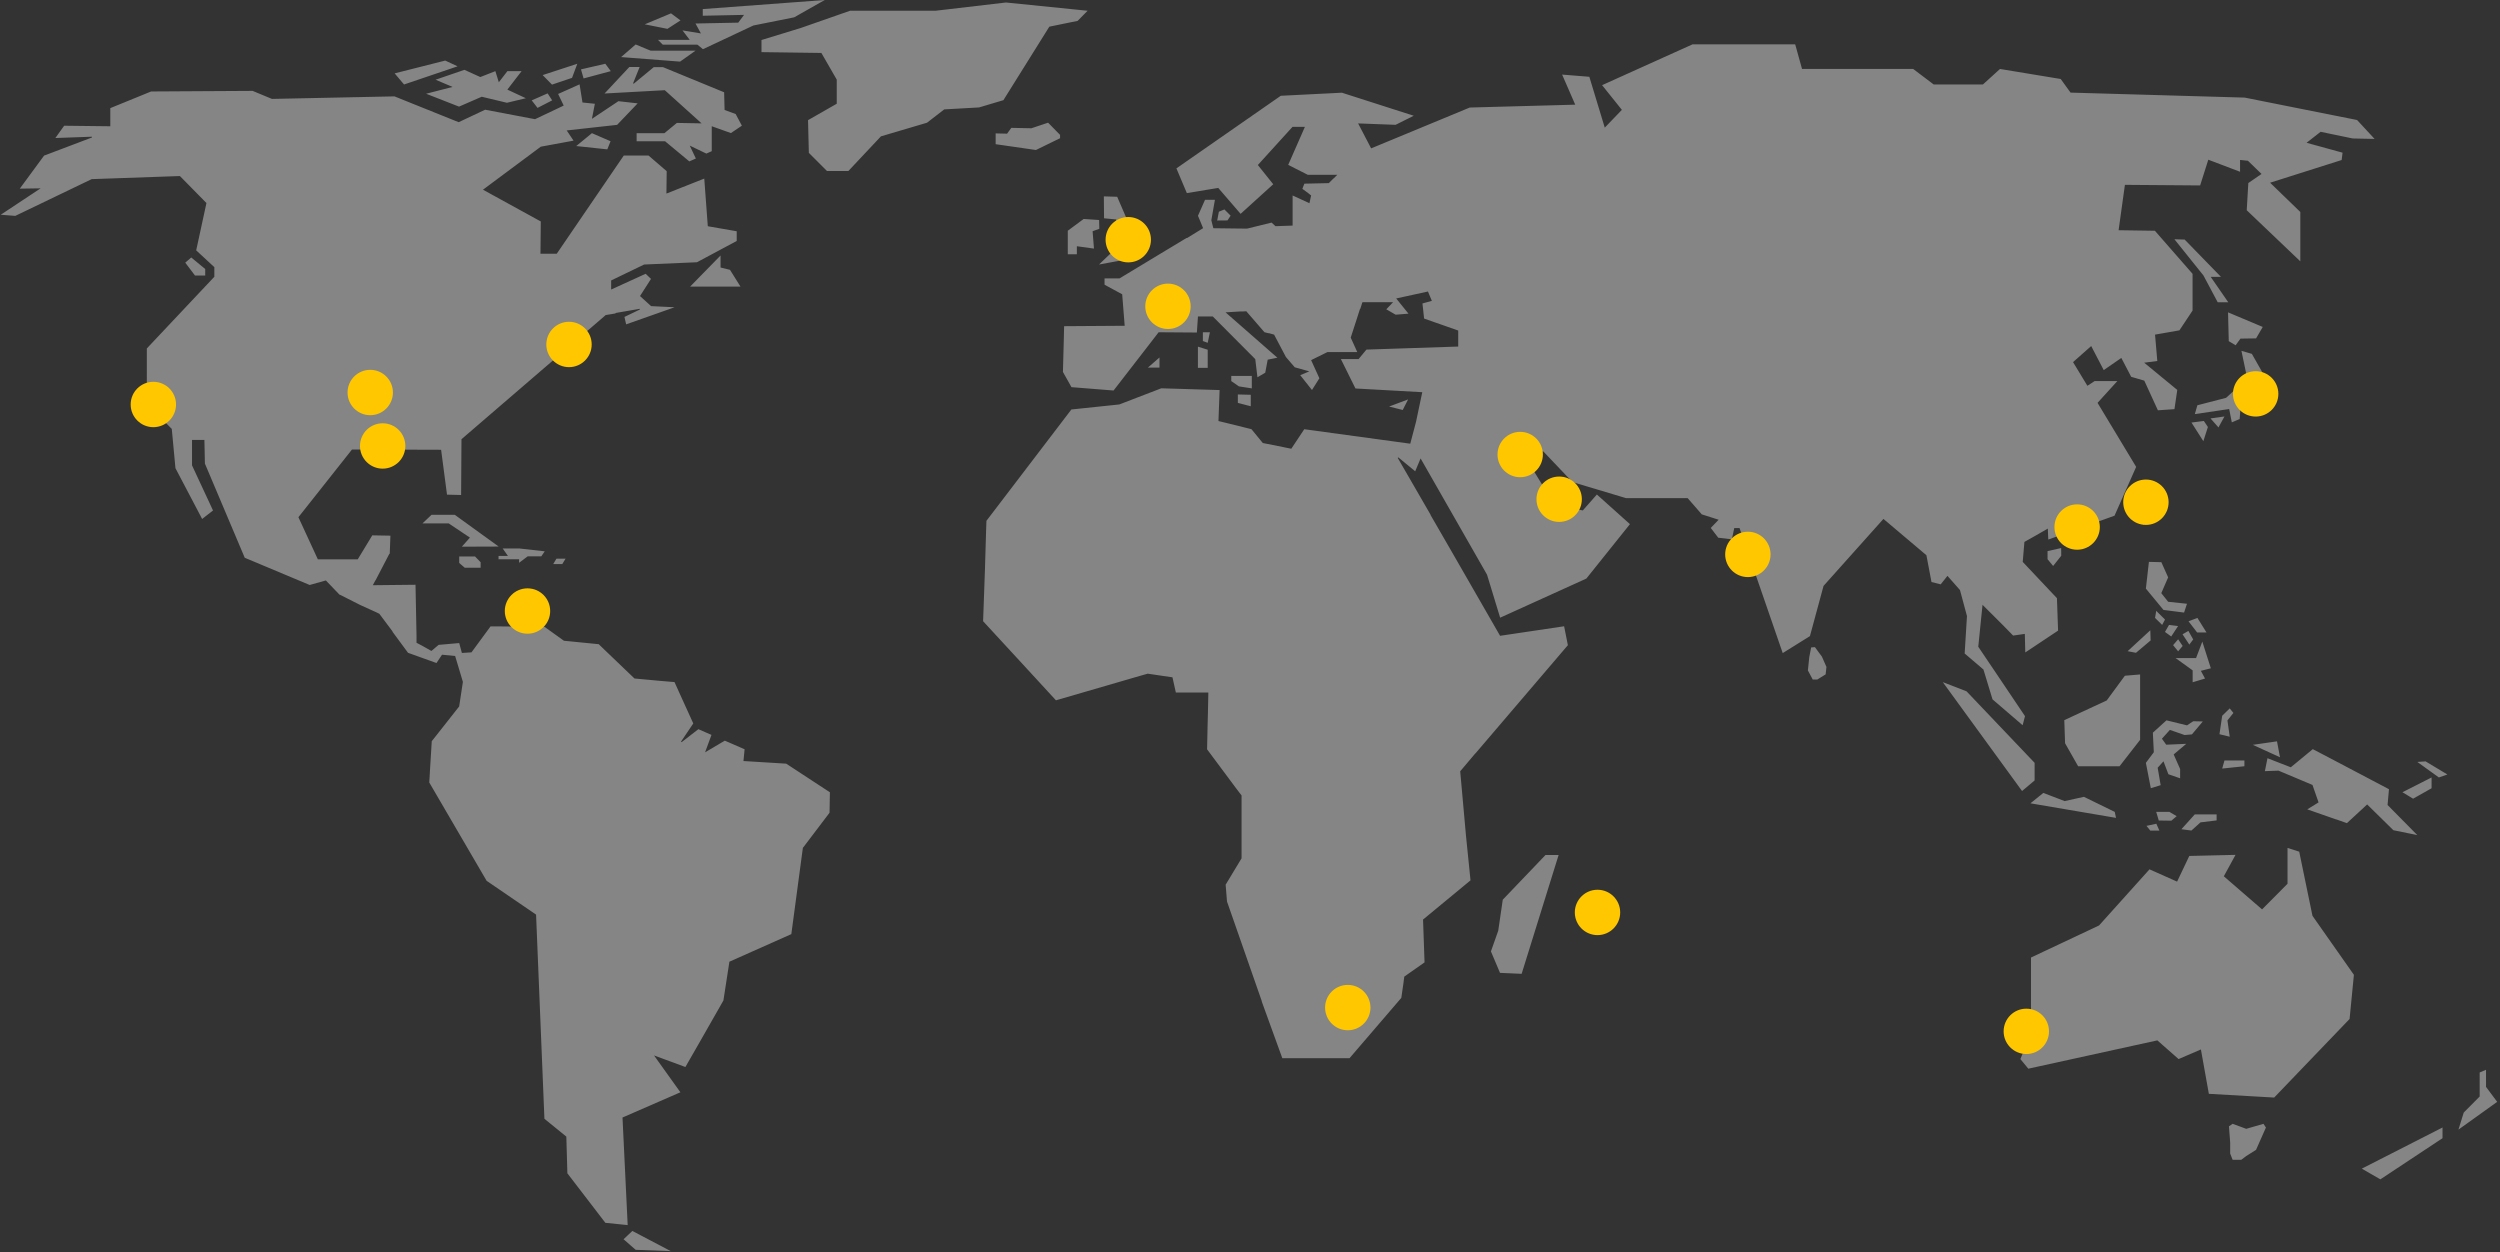 <svg width="551" height="276" viewBox="0 0 551 276" fill="none" xmlns="http://www.w3.org/2000/svg">
<rect x="0" y="0" width="551" height="276" fill="#333333" stroke="none"/>
<g clip-path="url(#clip0)">
<path d="M532.78 184.06L527.5 182.98L521.72 177.3L517.26 181.42L514.93 180.6H514.87L508.52 178.38L511.01 176.85L509.67 173L502.18 169.85L499.18 169.96L499.75 167.11L504.89 169.11L509.74 165.11L514.95 167.84L526.53 173.94L526.22 177.42L532.78 184.06ZM529.5 174.61L535.92 171.35V173.73L531.85 176.03L529.5 174.61ZM480.5 169.49V171.54L477.91 170.64L476.83 167.79L475.55 169.21L476.21 173.05L474.04 173.72L472.95 168.13L474.7 165.79L474.49 161.48L477.49 158.76L482.02 159.87L483.39 158.96L485.5 159.01L483.1 161.86L481.49 162L478.24 160.87L476.49 162.81L477.43 164.13L481.85 163.94L479.08 166.28L480.5 169.49ZM475.79 180.84L475.23 178.94H478.14L479.74 179.88L478.57 180.88L475.79 180.84ZM475.93 183.07H473.93L473.08 182.02L475.26 181.55L475.93 183.07ZM455.05 176.56L459.3 175.62L466.09 178.94L466.37 180.26L447.51 177.05L450.35 174.76L455.05 176.56ZM454.3 122.49L452.51 124.74L451.28 123.25V121.46L454.28 120.79L454.3 122.49ZM458.02 168.88L455.14 163.81L454.97 158.72L464.32 154.38L468.32 148.93L471.68 148.65V163.06L467.15 168.88H458.02ZM470.77 143.88L468.93 143.52L473.93 138.91L474 141.15L470.77 143.88ZM477.86 132.63L482.01 133.07L481.37 135.01L476.83 134.43L472.95 129.73L473.62 123.84L476.36 123.9L477.86 127.25L476.35 130.73L477.86 132.63ZM485.99 149.55L483.26 150.37V147.75L479.5 145.04H484.01L485.39 141.41L487.27 147.29L485.07 147.85L485.99 149.55ZM478.05 137.73L480.05 137.98L478.54 140.28L477.16 139.28L478.05 137.73ZM476.54 137.73L474.97 136.19L475.23 134.63L477.17 136.55L476.54 137.73ZM480.06 140.9L481.06 142.37L480.06 143.55L478.95 142.19L480.06 140.9ZM484.31 136.19L486.31 139.39H484.24L482.35 136.93L484.31 136.19ZM483 93.13L485.73 92.78L486.62 94.11L485.62 97.24L483 93.13ZM483.38 140.93L482.53 142.07L481.03 139.8L482.32 139.05L483.38 140.93ZM472.43 115.66L469.92 113.29L472.43 109.69L473.97 111.3L472.43 115.66ZM483.73 179.49H488.54V180.82L484.99 181.25L482.99 183.05L480.78 182.76L483.73 179.49ZM487.2 92.22L490.27 91.79L488.95 94.21L487.2 92.22ZM489.77 157.75L491.43 156.13L492.24 157.13L490.93 158.78L491.43 162.37L489.17 161.82L489.77 157.75ZM490.27 167.61H494.67V168.88L489.77 169.39L490.27 167.61ZM493.8 90.04L493.62 92.35L491.89 93.09L491.31 90.15L483.74 91.27L484.3 89.32L490.63 87.68L495.29 83.43L494.01 77.32L496.31 77.99L498.61 82.04L498.88 88.72L493.8 90.04ZM491.11 66.62H488.78L485.65 60.73L479.24 52.73L481.5 52.8L489.5 61.02H487.24L491.11 66.62ZM498.71 72.06L497.24 74.58L493.8 74.63L492.73 76.1L491.22 75.19L491.06 68.84L498.71 72.06ZM501.85 163.39L502.51 166.9L496.51 164.16L501.85 163.39ZM243.29 43.28L246.23 43.37L250.08 52.28L253.16 52.93L252.94 54.93H251.94L251.64 56.68L246.89 57.44L242.22 58.3L245.75 54.92L244.01 52.37L246.01 51.28V48.37L243.33 48.11L243.29 43.28ZM242.29 50.43L240.81 50.96L241.11 54.79L237.34 54.27V56.04H235.34V50.85L238.84 48.26L242.24 48.49L242.29 50.43ZM153.29 5.18L162.71 4.99L163.88 3.42L163.98 3.28L154.89 3.47V2L181.77 0L175.04 3.82L166.04 5.62L154.93 10.84L153.7 9.84H146.07L145.02 8.79H152.02L150.42 6.7L154.48 7.37L153.29 5.18ZM160.89 59.47L163.2 63.16H152.11L158.81 56.31V58.96L160.89 59.47ZM153.37 34.94L151.92 35.57L146.59 31.14H140.31V29.36H146.43L149.18 27.09L154.63 27.19L146.52 19.88L133.24 20.61L138.71 14.76H140.98L139.53 18.36L139.67 18.45L144.1 14.79H146.1L159.6 20.34L159.7 24.24L162.14 25.13L163.51 27.7L161.09 29.33L156.87 27.82V33.32L155.68 33.85L152.02 32.09L153.37 34.94ZM147.89 2.94L149.98 4.5L147.1 6.36L142.1 5.36L147.89 2.94ZM140.1 9.8L143.4 11.17H153.29L149.89 13.58L136.89 12.58L140.1 9.8ZM133.41 14.05L134.62 15.68L128.62 17.29L128.05 15.29L133.41 14.05ZM127.24 14.05L126.08 17.16L121.66 18.65L119.6 16.55L127.24 14.05ZM120.7 20.58L121.7 22.12L118.47 23.78L117.19 22.12L120.7 20.58ZM105.86 16.98L109.18 15.68L109.94 18.13L111.83 15.68H114.96L111.82 19.75L115.9 21.65L111.73 22.65L106.17 21.32L101.17 23.5L93.91 20.66L99.75 19.16L96 17.57L102.36 15.39L105.86 16.98ZM98.13 13.35L100.85 14.62L89.05 18.62L86.98 16.17L98.13 13.35ZM147.96 275.75L140.1 275.46L137.43 273.13L139.37 271.3L147.88 275.77L147.96 275.75ZM182.83 179.13L176.95 186.88L174.41 205.88L160.76 211.96L159.44 220.51L153.82 230.36L151.06 235.17L144.15 232.62L149.96 240.74L137.2 246.3L138.34 270.01L136.08 269.78L133.42 269.51L125.05 258.6L124.82 250.51L119.99 246.58L118.15 201.58L107.25 194.13L94.61 172.46L94.74 170.32V170.2L95.16 163.36L98.75 158.81L101.2 155.7L102.02 150.29L101.15 147.38L100.31 144.58L97.42 144.3L96.2 146.13L89.93 143.88L86.54 139.28L86.48 139.12L83.6 135.27L82.7 134.84L79.41 133.35L74.88 131.06H74.82L71.82 127.93L68.25 128.93L53.94 122.93L45.16 102.17L45.05 96.96H42.32V102.56L46.95 112.51L44.55 114.38L38.67 103.19L37.86 94.53L32.36 89V76.8L47.24 61V58.88L43.24 55.18L45.5 44.75L39.65 38.8L20.21 39.48L3.37 47.58L0.16 47.33L8.95 41.51L4.36 41.58L9.71 34.3L20.27 30.3V30.13L12.2 30.42L14.14 27.71L24.31 27.83V23.83L33.31 20.16L55.67 20.03L59.94 21.8L86.94 21.24L101.09 26.93L106.92 24.18L117.92 26.27L124.24 23.27L123.01 20.71L127.74 18.59L128.38 22.59L131.11 22.87L130.46 26.19L136.3 22.3L140.54 22.78L136.01 27.52L124.9 28.75L126.41 31L119.19 32.33L106.45 41.81L119.19 48.81L119.12 55.93H122.7L137.48 34.28H142.94L146.94 37.73L146.88 42.66L155.22 39.36L156 49.86L162.37 50.97V53.11L153.61 57.8L141.97 58.3L134.7 61.81V63.81L142.3 60.34L143.48 61.47L141.06 65.25L143.5 67.47L148.68 67.72L138 71.49L137.63 69.85L141.02 68.22V68.06L135.74 68.97L135.61 69.09L133.5 69.44L101.71 96.8L101.63 109.1L98.52 109.02L97.22 99.13L77.58 99.07L69.32 109.51L69.24 109.61L65.77 113.99L70.05 123.27H78.85L82.05 117.99L86.05 118.06L85.9 122.06H85.81L82.81 127.83L82.7 127.98L82.17 128.98L91.58 128.88L91.8 140.03V140.13V141.67L93.08 142.34L95.08 143.47L96.67 142.13L101.21 141.73L101.8 143.91L103.91 143.78L108.11 138.06H110.11L120.02 138.16L124.29 141.22L131.96 141.98L133.89 143.84L139.84 149.54L145.46 150.06L148.66 150.33L150.15 153.62L152.8 159.45L150.1 163.45L150.23 163.57L153.92 160.71L156.81 161.97L155.4 165.81L159.75 163.24L164.11 165.14L163.86 167.73L173.28 168.31L182.91 174.62L182.83 179.13ZM40.83 57.89L42.15 56.75L45.23 59.29V60.72H42.97L40.83 57.89ZM134.57 31.13L133.85 32.92L127 32.19L130.46 29.35L134.57 31.13ZM124.65 123.13L123.93 124.32H121.93L122.64 123.13H124.65ZM109.88 123.27V122.53H111.95L110.79 120.88H114.43L120.06 121.51L119.31 122.61H116.31L114.41 124.04V123.26L109.88 123.27ZM101.79 120.49L103.57 118.49L98.9 115.36H93.11L95.11 113.46H100.23L109.91 120.46L101.79 120.49ZM105.93 123.91V125.13H102.43L101.21 124.08V122.65H104.7L105.93 123.91ZM208.11 24.11L204.31 27.05L194.16 30.05L186.98 37.69H182.27L178.27 33.69L178.09 26.48L184.42 22.86V17.55L181.03 11.67L167.83 11.49V8.82L176.51 6.16L187.35 2.37H206.17L221.71 0.55L239.71 2.37L237.51 4.6L231.27 5.88L221.15 22.08L215.78 23.68L208.11 24.11ZM233.64 29.73V30.46L228.32 33.06L219.44 31.78V29.4L221.96 29.46L222.89 28.18L227.32 28.27L231 27.04L233.64 29.73ZM335.37 214.63L330.6 214.42L328.6 209.69L330.21 205.13L331.21 198.29L340.63 188.44H343.52L335.37 214.63ZM402.37 148.63L400.53 149.77H399.53L398.46 147.77L398.76 144.84L399.18 142.69L400.01 142.63L401.55 144.72L402.55 146.99L402.37 148.63ZM425.7 128.28L424.58 122.37L415.11 114.37L401.91 129.13L398.91 140.2L392.91 143.94L383.4 116.39H382.23L381.7 118.87L378.7 118.51L377.05 116.36L378.79 114.55L375.06 113.36L374.67 112.9L371.96 109.79H358.38L346.57 106.25L340.16 99.51L337.4 99.25L337.33 99.06H335.33H335.17L337.43 102.68V102.81L341.55 109.51L342.07 109.86L342.88 107.24L344.7 109.83L343.7 110.92L344.9 111.71L348.85 112.5L351.95 108.99L359.24 115.52L349.63 127.52L330.63 136.14L327.74 126.66L313.1 101.04L311.91 103.87L308.19 100.81L308.06 100.92L315.29 113.43V113.5L320.11 121.85L330.62 140.13L344.73 138.03L345.56 142.2L325.26 165.97L325.1 166.12L321.83 169.99L323.1 184.16L324.1 194.03L313.64 202.67L313.97 212.11L309.51 215.24L309.37 216.24V216.34L308.85 219.93L297.44 233.22H282.62L278.1 220.76V220.66L270.43 198.69L270.13 194.99L273.64 189.17V175.32L272.43 173.73L266.04 165.15L266.15 160.05L266.23 156.93L266.32 152.64H259.16L258.41 149.28L252.96 148.48L251.82 148.8L249.54 149.46L232.73 154.35L225.96 146.99L225.9 146.92L222.68 143.43L216.68 136.92V136.79L216.78 134.01L217.1 125.01V124.88L217.32 117.51V117.43L217.41 114.79L236.13 90.25L246.7 89.14L255.95 85.58L262.87 85.79L268.8 85.97L268.55 92.8L270.5 93.27L275.82 94.59L278.32 97.64L284.6 98.9L287.46 94.6L310.82 97.79L312.1 92.94L312.8 89.59L313.47 86.44L298.74 85.62L295.53 79.14H299.43L301.16 77.05L321.39 76.38V72.85L313.87 70.21L313.51 66.88L315.58 66.31L314.72 64.25L307.72 65.78L310.43 69.13L307.6 69.36L305.54 68.17L307.04 66.6H300.28L299.81 68.05L299.73 68.12L298.79 71.05L297.7 74.41L299.14 77.59H292.58L288.97 79.37L290.79 83.37L289.16 85.96L286.57 82.69L288.57 81.85L285.36 80.95L283.7 79.02L283.41 78.68L280.81 73.75L279.67 73.43H279.5L278.68 73.22L274.68 68.6L273.9 68.65H273.82H273.29L270.11 68.84L281.53 78.84L279.4 79.27L278.86 82.15L277.14 83.15L276.66 79.15L267.3 69.75H264.03L263.79 73.29L255.36 73.23L253.58 75.54L245.43 86.07L237.29 85.42L236.15 85.33L234.27 81.98L234.47 74.53L234.53 71.89L247.88 71.8L247.33 64.86L243.44 62.75V61.36H246.74L255.6 56.01L261.51 52.45H261.65L265.16 50.29L264.69 49.13L264.03 47.56L265.59 44.03H267.77L266.98 48.54L267.09 49L267.42 50.3L274.85 50.39L280.26 49.06L281.12 49.85L284.89 49.72V47.84V47.74V43.08L288.6 44.79L288.97 43.08L288.63 42.82L288.52 42.71L287.04 41.62L287.48 40.48L292.87 40.36L293.87 39.36L294 39.27L294.74 38.52H288.22L283.92 36.34L287.6 27.96H284.87L277.23 36.37L280.62 40.61L273.43 47.13L268.5 41.42L261.58 42.56L259.28 37.11L282.28 21.11L288.99 20.77L292.41 20.6H292.47L295.75 20.43L311.59 25.51L307.59 27.51L299.33 27.2L302.2 32.7L323.93 23.7L347.18 23.07L344.29 16.44L350.29 16.92L353.69 28.13L357.46 24.21L353.1 18.77L373.04 9.77H395.66L397.17 15.2H421.67L426.19 18.62H437.03L440.8 15.2L454.18 17.41L456.35 20.41L494.73 21.51L519.5 26.45L523.36 30.62L518.55 30.52L511.46 29.05L508.37 31.47L516.3 33.65L516.1 35.27L500.33 40.27L506.99 46.72V57.6L495.18 46.34L495.53 40.34L498.44 38.34L495.44 35.43L493.71 35.25V37.86L486.71 35.2L484.91 40.87L468.33 40.74L466.94 50.74L474.94 50.86L483.24 60.35V68.45L480.34 72.81L474.97 73.75L475.47 79.56L472.58 79.94L479.87 85.94L479.25 90.18L475.6 90.43L472.6 83.89L469.71 83.05L467.54 78.89L463.66 81.57L460.9 76.27L456.9 79.81L460.06 85.03L461.67 83.98H466.67L462.3 88.79L470.81 102.9L466.04 113.66L451.44 118.92L451.34 116.5L448.87 117.92L446.18 119.44L445.81 123.84L453.35 131.84L453.6 138.99L446.37 143.8L446.27 139.71L443.69 140.08L441.52 137.86L436.95 133.3L436.01 142.54L440.09 148.59L446.31 157.84L445.79 159.84L439.15 154.14L437.15 147.56L433.01 144.03L433.52 135.78L431.98 130.05L429.22 126.92L427.73 128.79L425.7 128.28ZM252.99 81.02L255.55 78.79V81.02H252.99ZM266.18 77.08V81.08H264.02V76.4L266.18 77.08ZM265.11 75.16V73.23H266.66L266.18 75.56L265.11 75.16ZM273.06 85.16L271.37 83.99V82.85H275.9V85.6L273.06 85.16ZM275.67 87.01V89.54L272.82 88.8V86.94L275.67 87.01ZM306.15 89.6L310.35 88.03L309.16 90.36L306.15 89.6ZM268.27 48.6L268.64 46.66L269.86 46.16L271.23 47.53L270.54 48.58L268.27 48.6ZM433.43 152.37L448.43 168.13V172.01L445.66 174.34L428.19 150.34L433.43 152.37ZM497.23 253.43L495.06 254.8L493.97 255.62H492.07L491.53 254.25V251.79L491.26 248.24L492.07 247.69L495.07 248.79L498.87 247.69L499.41 248.51L497.23 253.43ZM517.85 224.58L501.23 241.9L486.83 241.08L485.08 231.3L480.16 233.42L475.48 229.3L447.04 235.54L445.29 233.42L447.63 227.77V211.04L462.63 203.97L473.75 191.6L479.83 194.31L482.52 188.65L492.71 188.41L490.13 193.13L498.56 200.43L504.17 194.78V186.88L506.75 187.71L509.67 201.85L518.8 214.85L517.85 224.58ZM538.33 250.86L524.63 259.93L520.54 257.57L538.33 248.5V250.86ZM537.52 171.35L532.78 167.93L534.6 167.81L539.41 170.7L537.52 171.35ZM541.84 248.97L543.01 245.2L546.52 241.67V236.37L547.92 235.78V239.55L550.38 242.85L541.84 248.97Z" fill="white" fill-opacity="0.4"/>
<path d="M257.42 72.51C260.181 72.51 262.42 70.271 262.42 67.51C262.42 64.749 260.181 62.51 257.42 62.51C254.659 62.51 252.42 64.749 252.42 67.51C252.42 70.271 254.659 72.51 257.42 72.51Z" fill="#FFC700"/>
<path d="M385.23 127.19C387.992 127.19 390.23 124.951 390.23 122.19C390.23 119.429 387.992 117.19 385.23 117.19C382.469 117.19 380.23 119.429 380.23 122.19C380.23 124.951 382.469 127.19 385.23 127.19Z" fill="#FFC700"/>
<path d="M297.05 227.07C299.811 227.07 302.05 224.831 302.05 222.07C302.05 219.309 299.811 217.07 297.05 217.07C294.288 217.07 292.05 219.309 292.05 222.07C292.05 224.831 294.288 227.07 297.05 227.07Z" fill="#FFC700"/>
<path d="M352.09 206.1C354.851 206.1 357.09 203.862 357.09 201.1C357.09 198.339 354.851 196.1 352.09 196.1C349.328 196.1 347.09 198.339 347.09 201.1C347.09 203.862 349.328 206.1 352.09 206.1Z" fill="#FFC700"/>
<path d="M116.26 139.67C119.021 139.67 121.26 137.431 121.26 134.67C121.26 131.908 119.021 129.67 116.26 129.67C113.498 129.67 111.26 131.908 111.26 134.67C111.26 137.431 113.498 139.67 116.26 139.67Z" fill="#FFC700"/>
<path d="M446.6 232.31C449.361 232.31 451.6 230.071 451.6 227.31C451.6 224.549 449.361 222.31 446.6 222.31C443.838 222.31 441.6 224.549 441.6 227.31C441.6 230.071 443.838 232.31 446.6 232.31Z" fill="#FFC700"/>
<path d="M343.64 115.03C346.401 115.03 348.64 112.791 348.64 110.03C348.64 107.269 346.401 105.03 343.64 105.03C340.878 105.03 338.64 107.269 338.64 110.03C338.64 112.791 340.878 115.03 343.64 115.03Z" fill="#FFC700"/>
<path d="M335.05 105.18C337.811 105.18 340.05 102.941 340.05 100.18C340.05 97.418 337.811 95.18 335.05 95.18C332.288 95.18 330.05 97.418 330.05 100.18C330.05 102.941 332.288 105.18 335.05 105.18Z" fill="#FFC700"/>
<path d="M457.8 121.16C460.561 121.16 462.8 118.921 462.8 116.16C462.8 113.398 460.561 111.16 457.8 111.16C455.038 111.16 452.8 113.398 452.8 116.16C452.8 118.921 455.038 121.16 457.8 121.16Z" fill="#FFC700"/>
<path d="M472.96 115.69C475.721 115.69 477.96 113.451 477.96 110.69C477.96 107.929 475.721 105.69 472.96 105.69C470.199 105.69 467.96 107.929 467.96 110.69C467.96 113.451 470.199 115.69 472.96 115.69Z" fill="#FFC700"/>
<path d="M497.15 91.81C499.912 91.81 502.15 89.572 502.15 86.81C502.15 84.049 499.912 81.81 497.15 81.81C494.389 81.81 492.15 84.049 492.15 86.81C492.15 89.572 494.389 91.81 497.15 91.81Z" fill="#FFC700"/>
<path d="M248.67 57.83C251.431 57.83 253.67 55.592 253.67 52.83C253.67 50.069 251.431 47.83 248.67 47.83C245.908 47.83 243.67 50.069 243.67 52.83C243.67 55.592 245.908 57.83 248.67 57.83Z" fill="#FFC700"/>
<path d="M125.41 80.92C128.172 80.92 130.41 78.681 130.41 75.92C130.41 73.159 128.172 70.92 125.41 70.92C122.649 70.92 120.41 73.159 120.41 75.92C120.41 78.681 122.649 80.92 125.41 80.92Z" fill="#FFC700"/>
<path d="M81.6 91.51C84.361 91.51 86.6 89.271 86.6 86.51C86.6 83.749 84.361 81.51 81.6 81.51C78.838 81.51 76.6 83.749 76.6 86.51C76.6 89.271 78.838 91.51 81.6 91.51Z" fill="#FFC700"/>
<path d="M33.8 94.15C36.561 94.15 38.8 91.911 38.8 89.15C38.8 86.388 36.561 84.15 33.8 84.15C31.038 84.15 28.8 86.388 28.8 89.15C28.8 91.911 31.038 94.15 33.8 94.15Z" fill="#FFC700"/>
<path d="M84.34 103.29C87.101 103.29 89.34 101.051 89.34 98.29C89.34 95.529 87.101 93.29 84.34 93.29C81.578 93.29 79.34 95.529 79.34 98.29C79.34 101.051 81.578 103.29 84.34 103.29Z" fill="#FFC700"/>
</g>
<defs>
<clipPath id="clip0">
<rect width="550.38" height="275.78" fill="white"/>
</clipPath>
</defs>
</svg>
